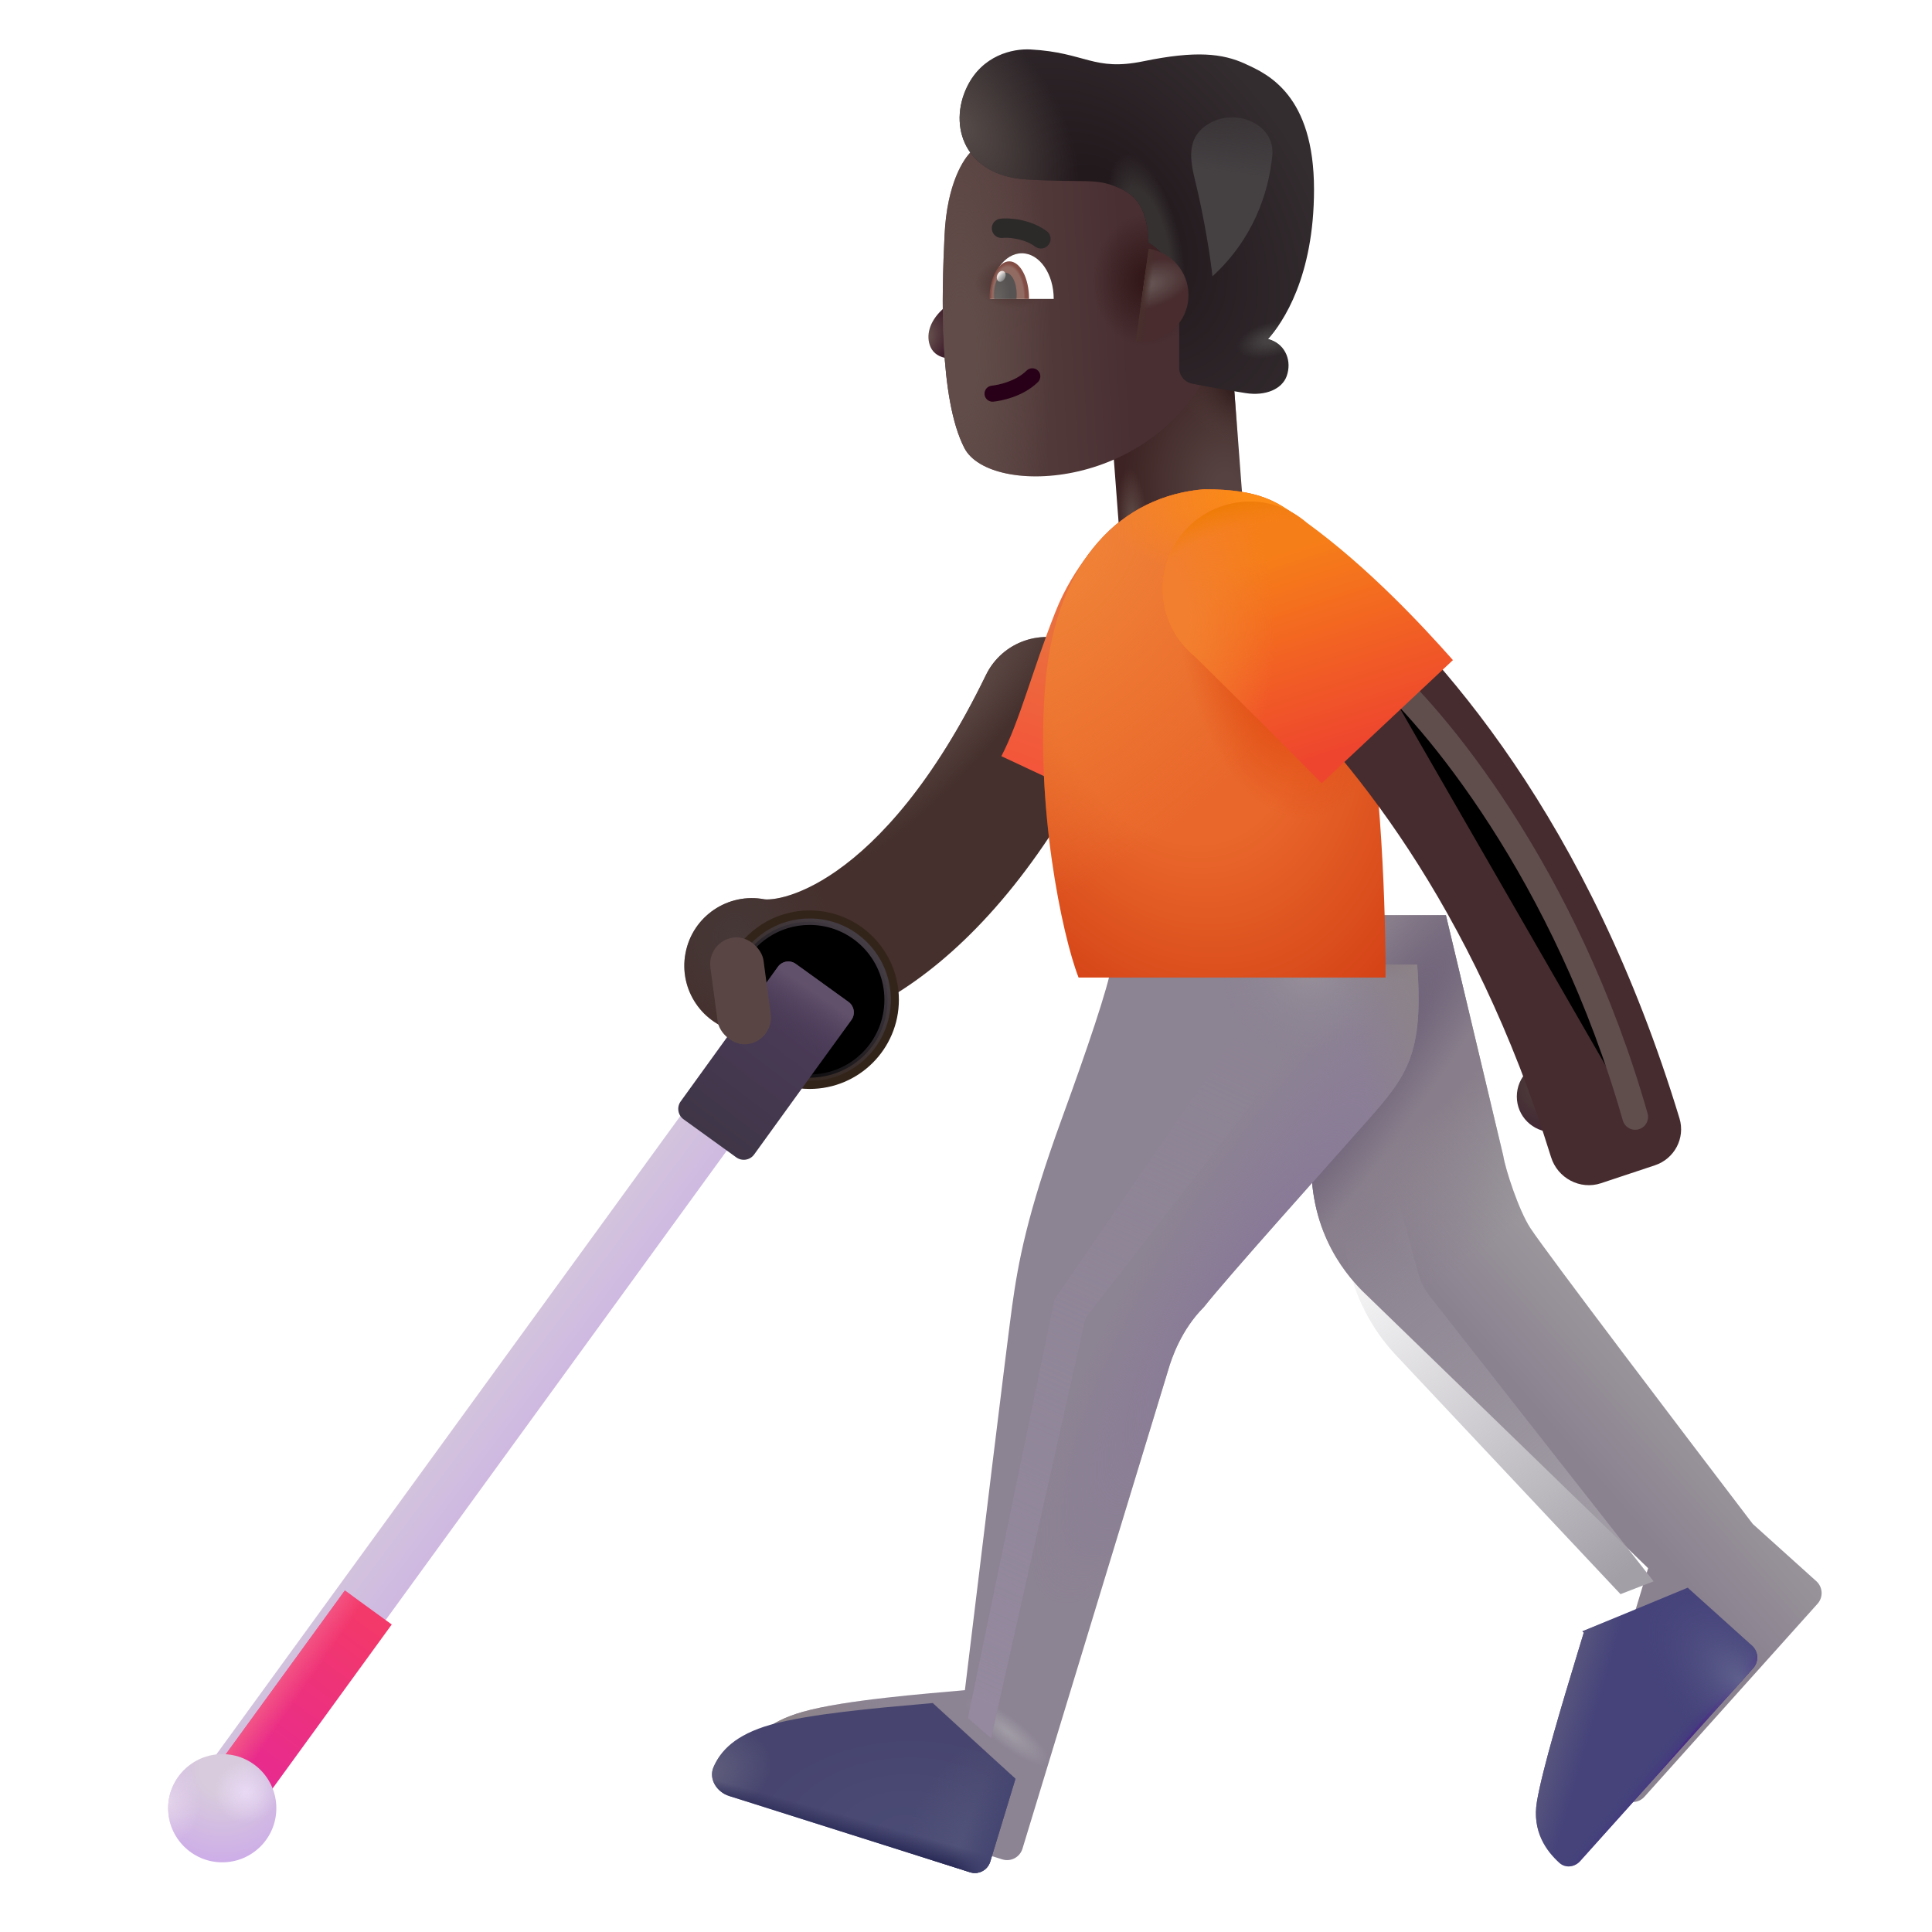 <svg viewBox="1 1 30 30" xmlns="http://www.w3.org/2000/svg">
<rect x="18.19" y="6.742" width="1.946" height="3.44" transform="rotate(-4.337 18.19 6.742)" fill="url(#paint0_radial_4002_316)"/>
<rect x="18.19" y="6.742" width="1.946" height="3.44" transform="rotate(-4.337 18.19 6.742)" fill="url(#paint1_radial_4002_316)"/>
<rect x="18.19" y="6.742" width="1.946" height="3.44" transform="rotate(-4.337 18.19 6.742)" fill="url(#paint2_radial_4002_316)"/>
<path d="M15.626 5.812C15.783 5.665 15.863 5.446 15.884 5.355H16.064V6.48C15.849 6.617 15.542 6.595 15.45 6.39C15.372 6.215 15.431 5.996 15.626 5.812Z" fill="url(#paint3_radial_4002_316)"/>
<g filter="url(#filter0_i_4002_316)">
<path d="M15.867 4.848C15.905 4.047 16.165 3.661 16.287 3.548H20.019L20.082 6.712C19.215 8.833 16.57 8.924 16.175 8.157C15.78 7.39 15.822 5.776 15.867 4.848Z" fill="url(#paint4_linear_4002_316)"/>
<path d="M15.867 4.848C15.905 4.047 16.165 3.661 16.287 3.548H20.019L20.082 6.712C19.215 8.833 16.57 8.924 16.175 8.157C15.78 7.39 15.822 5.776 15.867 4.848Z" fill="url(#paint5_radial_4002_316)"/>
<path d="M15.867 4.848C15.905 4.047 16.165 3.661 16.287 3.548H20.019L20.082 6.712C19.215 8.833 16.57 8.924 16.175 8.157C15.78 7.39 15.822 5.776 15.867 4.848Z" fill="url(#paint6_radial_4002_316)"/>
<path d="M15.867 4.848C15.905 4.047 16.165 3.661 16.287 3.548H20.019L20.082 6.712C19.215 8.833 16.57 8.924 16.175 8.157C15.78 7.39 15.822 5.776 15.867 4.848Z" fill="url(#paint7_radial_4002_316)"/>
</g>
<g filter="url(#filter1_i_4002_316)">
<path d="M16.017 2.496C16.255 2.008 16.724 1.903 17.002 1.918C17.861 1.965 17.979 2.261 18.756 2.101C19.577 1.932 19.983 1.981 20.334 2.14L20.341 2.144C20.687 2.301 21.404 2.627 21.404 4.093C21.404 5.445 20.922 6.159 20.689 6.414L20.735 6.43C20.967 6.514 21.062 6.76 20.979 6.992C20.907 7.189 20.657 7.303 20.342 7.254C19.982 7.197 19.717 7.148 19.51 7.107C19.394 7.084 19.31 6.981 19.31 6.862V5.75C19.31 5.281 18.98 5.001 18.834 4.918C18.818 4.433 18.67 4.211 18.428 4.093C18.027 3.899 17.902 3.995 16.943 3.937C15.978 3.879 15.721 3.105 16.017 2.496Z" fill="url(#paint8_radial_4002_316)"/>
<path d="M16.017 2.496C16.255 2.008 16.724 1.903 17.002 1.918C17.861 1.965 17.979 2.261 18.756 2.101C19.577 1.932 19.983 1.981 20.334 2.14L20.341 2.144C20.687 2.301 21.404 2.627 21.404 4.093C21.404 5.445 20.922 6.159 20.689 6.414L20.735 6.43C20.967 6.514 21.062 6.76 20.979 6.992C20.907 7.189 20.657 7.303 20.342 7.254C19.982 7.197 19.717 7.148 19.51 7.107C19.394 7.084 19.31 6.981 19.31 6.862V5.75C19.31 5.281 18.98 5.001 18.834 4.918C18.818 4.433 18.67 4.211 18.428 4.093C18.027 3.899 17.902 3.995 16.943 3.937C15.978 3.879 15.721 3.105 16.017 2.496Z" fill="url(#paint9_radial_4002_316)"/>
<path d="M16.017 2.496C16.255 2.008 16.724 1.903 17.002 1.918C17.861 1.965 17.979 2.261 18.756 2.101C19.577 1.932 19.983 1.981 20.334 2.14L20.341 2.144C20.687 2.301 21.404 2.627 21.404 4.093C21.404 5.445 20.922 6.159 20.689 6.414L20.735 6.43C20.967 6.514 21.062 6.76 20.979 6.992C20.907 7.189 20.657 7.303 20.342 7.254C19.982 7.197 19.717 7.148 19.51 7.107C19.394 7.084 19.31 6.981 19.31 6.862V5.75C19.31 5.281 18.98 5.001 18.834 4.918C18.818 4.433 18.67 4.211 18.428 4.093C18.027 3.899 17.902 3.995 16.943 3.937C15.978 3.879 15.721 3.105 16.017 2.496Z" fill="url(#paint10_radial_4002_316)"/>
<path d="M16.017 2.496C16.255 2.008 16.724 1.903 17.002 1.918C17.861 1.965 17.979 2.261 18.756 2.101C19.577 1.932 19.983 1.981 20.334 2.14L20.341 2.144C20.687 2.301 21.404 2.627 21.404 4.093C21.404 5.445 20.922 6.159 20.689 6.414L20.735 6.43C20.967 6.514 21.062 6.76 20.979 6.992C20.907 7.189 20.657 7.303 20.342 7.254C19.982 7.197 19.717 7.148 19.51 7.107C19.394 7.084 19.31 6.981 19.31 6.862V5.75C19.31 5.281 18.98 5.001 18.834 4.918C18.818 4.433 18.67 4.211 18.428 4.093C18.027 3.899 17.902 3.995 16.943 3.937C15.978 3.879 15.721 3.105 16.017 2.496Z" fill="url(#paint11_radial_4002_316)"/>
</g>
<path d="M18.637 6.303L18.837 4.863C19.187 4.916 19.455 5.217 19.455 5.582C19.455 5.983 19.13 6.308 18.729 6.308C18.698 6.308 18.667 6.306 18.637 6.303Z" fill="url(#paint12_radial_4002_316)"/>
<path d="M18.637 6.303L18.837 4.863C19.187 4.916 19.455 5.217 19.455 5.582C19.455 5.983 19.13 6.308 18.729 6.308C18.698 6.308 18.667 6.306 18.637 6.303Z" fill="url(#paint13_linear_4002_316)"/>
<g filter="url(#filter2_iii_4002_316)">
<path d="M23.342 19.945L22.452 16.211H20.671C20.618 16.825 20.518 18.426 20.381 19.726C20.244 21.026 20.873 21.758 21.147 22.039L25.592 26.351C25.395 27.013 24.965 28.376 24.865 28.976C24.788 29.438 25.01 29.744 25.216 29.929C25.31 30.012 25.451 29.993 25.535 29.9L28.222 26.904C28.314 26.802 28.306 26.644 28.203 26.552L27.217 25.664C26.176 24.299 24.027 21.47 23.764 21.07C23.583 20.794 23.374 20.153 23.342 19.945Z" fill="url(#paint14_linear_4002_316)"/>
<path d="M23.342 19.945L22.452 16.211H20.671C20.618 16.825 20.518 18.426 20.381 19.726C20.244 21.026 20.873 21.758 21.147 22.039L25.592 26.351C25.395 27.013 24.965 28.376 24.865 28.976C24.788 29.438 25.01 29.744 25.216 29.929C25.31 30.012 25.451 29.993 25.535 29.9L28.222 26.904C28.314 26.802 28.306 26.644 28.203 26.552L27.217 25.664C26.176 24.299 24.027 21.47 23.764 21.07C23.583 20.794 23.374 20.153 23.342 19.945Z" fill="url(#paint15_radial_4002_316)"/>
<path d="M23.342 19.945L22.452 16.211H20.671C20.618 16.825 20.518 18.426 20.381 19.726C20.244 21.026 20.873 21.758 21.147 22.039L25.592 26.351C25.395 27.013 24.965 28.376 24.865 28.976C24.788 29.438 25.01 29.744 25.216 29.929C25.31 30.012 25.451 29.993 25.535 29.9L28.222 26.904C28.314 26.802 28.306 26.644 28.203 26.552L27.217 25.664C26.176 24.299 24.027 21.47 23.764 21.07C23.583 20.794 23.374 20.153 23.342 19.945Z" fill="url(#paint16_radial_4002_316)"/>
</g>
<g filter="url(#filter3_i_4002_316)">
<path d="M16.991 18.562C17.374 17.511 17.707 16.534 17.764 16.179L22.506 16.179C22.606 17.554 22.362 17.892 21.733 18.601C21.04 19.383 19.561 21.031 19.194 21.496C18.844 21.846 18.694 22.285 18.639 22.476L16.377 29.906C16.336 30.04 16.195 30.114 16.062 30.072L12.325 28.889C12.13 28.828 11.999 28.624 12.081 28.437C12.188 28.192 12.413 27.938 12.967 27.781C13.63 27.593 14.91 27.497 15.483 27.445C15.696 25.679 16.142 22.014 16.217 21.476C16.311 20.804 16.444 20.062 16.991 18.562Z" fill="#8C8393"/>
<path d="M16.991 18.562C17.374 17.511 17.707 16.534 17.764 16.179L22.506 16.179C22.606 17.554 22.362 17.892 21.733 18.601C21.04 19.383 19.561 21.031 19.194 21.496C18.844 21.846 18.694 22.285 18.639 22.476L16.377 29.906C16.336 30.04 16.195 30.114 16.062 30.072L12.325 28.889C12.13 28.828 11.999 28.624 12.081 28.437C12.188 28.192 12.413 27.938 12.967 27.781C13.63 27.593 14.91 27.497 15.483 27.445C15.696 25.679 16.142 22.014 16.217 21.476C16.311 20.804 16.444 20.062 16.991 18.562Z" fill="url(#paint17_radial_4002_316)"/>
<path d="M16.991 18.562C17.374 17.511 17.707 16.534 17.764 16.179L22.506 16.179C22.606 17.554 22.362 17.892 21.733 18.601C21.04 19.383 19.561 21.031 19.194 21.496C18.844 21.846 18.694 22.285 18.639 22.476L16.377 29.906C16.336 30.04 16.195 30.114 16.062 30.072L12.325 28.889C12.13 28.828 11.999 28.624 12.081 28.437C12.188 28.192 12.413 27.938 12.967 27.781C13.63 27.593 14.91 27.497 15.483 27.445C15.696 25.679 16.142 22.014 16.217 21.476C16.311 20.804 16.444 20.062 16.991 18.562Z" fill="url(#paint18_radial_4002_316)"/>
<path d="M16.991 18.562C17.374 17.511 17.707 16.534 17.764 16.179L22.506 16.179C22.606 17.554 22.362 17.892 21.733 18.601C21.04 19.383 19.561 21.031 19.194 21.496C18.844 21.846 18.694 22.285 18.639 22.476L16.377 29.906C16.336 30.04 16.195 30.114 16.062 30.072L12.325 28.889C12.13 28.828 11.999 28.624 12.081 28.437C12.188 28.192 12.413 27.938 12.967 27.781C13.63 27.593 14.91 27.497 15.483 27.445C15.696 25.679 16.142 22.014 16.217 21.476C16.311 20.804 16.444 20.062 16.991 18.562Z" fill="url(#paint19_linear_4002_316)"/>
<path d="M16.991 18.562C17.374 17.511 17.707 16.534 17.764 16.179L22.506 16.179C22.606 17.554 22.362 17.892 21.733 18.601C21.04 19.383 19.561 21.031 19.194 21.496C18.844 21.846 18.694 22.285 18.639 22.476L16.377 29.906C16.336 30.04 16.195 30.114 16.062 30.072L12.325 28.889C12.13 28.828 11.999 28.624 12.081 28.437C12.188 28.192 12.413 27.938 12.967 27.781C13.63 27.593 14.91 27.497 15.483 27.445C15.696 25.679 16.142 22.014 16.217 21.476C16.311 20.804 16.444 20.062 16.991 18.562Z" fill="url(#paint20_radial_4002_316)"/>
<path d="M16.991 18.562C17.374 17.511 17.707 16.534 17.764 16.179L22.506 16.179C22.606 17.554 22.362 17.892 21.733 18.601C21.04 19.383 19.561 21.031 19.194 21.496C18.844 21.846 18.694 22.285 18.639 22.476L16.377 29.906C16.336 30.04 16.195 30.114 16.062 30.072L12.325 28.889C12.13 28.828 11.999 28.624 12.081 28.437C12.188 28.192 12.413 27.938 12.967 27.781C13.63 27.593 14.91 27.497 15.483 27.445C15.696 25.679 16.142 22.014 16.217 21.476C16.311 20.804 16.444 20.062 16.991 18.562Z" fill="url(#paint21_radial_4002_316)"/>
</g>
<path d="M16.768 28.621L16.377 29.906C16.336 30.04 16.195 30.114 16.062 30.072L12.325 28.889C12.13 28.828 11.999 28.624 12.081 28.437C12.188 28.192 12.413 27.938 12.967 27.781C13.558 27.614 14.639 27.519 15.273 27.464C15.35 27.457 15.421 27.451 15.483 27.445L15.483 27.444L16.768 28.621Z" fill="url(#paint22_radial_4002_316)"/>
<path d="M16.768 28.621L16.377 29.906C16.336 30.04 16.195 30.114 16.062 30.072L12.325 28.889C12.13 28.828 11.999 28.624 12.081 28.437C12.188 28.192 12.413 27.938 12.967 27.781C13.558 27.614 14.639 27.519 15.273 27.464C15.35 27.457 15.421 27.451 15.483 27.445L15.483 27.444L16.768 28.621Z" fill="url(#paint23_radial_4002_316)"/>
<path d="M16.768 28.621L16.377 29.906C16.336 30.04 16.195 30.114 16.062 30.072L12.325 28.889C12.13 28.828 11.999 28.624 12.081 28.437C12.188 28.192 12.413 27.938 12.967 27.781C13.558 27.614 14.639 27.519 15.273 27.464C15.35 27.457 15.421 27.451 15.483 27.445L15.483 27.444L16.768 28.621Z" fill="url(#paint24_radial_4002_316)"/>
<path d="M16.768 28.621L16.377 29.906C16.336 30.04 16.195 30.114 16.062 30.072L12.325 28.889C12.13 28.828 11.999 28.624 12.081 28.437C12.188 28.192 12.413 27.938 12.967 27.781C13.558 27.614 14.639 27.519 15.273 27.464C15.35 27.457 15.421 27.451 15.483 27.445L15.483 27.444L16.768 28.621Z" fill="url(#paint25_linear_4002_316)"/>
<path d="M16.768 28.621L16.377 29.906C16.336 30.04 16.195 30.114 16.062 30.072L12.325 28.889C12.13 28.828 11.999 28.624 12.081 28.437C12.188 28.192 12.413 27.938 12.967 27.781C13.558 27.614 14.639 27.519 15.273 27.464C15.35 27.457 15.421 27.451 15.483 27.445L15.483 27.444L16.768 28.621Z" fill="url(#paint26_linear_4002_316)"/>
<path d="M27.209 25.653L25.571 26.331L25.593 26.351C25.562 26.454 25.525 26.574 25.485 26.706C25.269 27.419 24.95 28.47 24.865 28.976C24.788 29.438 25.011 29.744 25.216 29.929C25.31 30.012 25.451 29.993 25.535 29.9L28.222 26.904C28.314 26.802 28.306 26.644 28.203 26.552L27.218 25.664C27.215 25.66 27.212 25.657 27.209 25.653Z" fill="#45437A"/>
<path d="M27.209 25.653L25.571 26.331L25.593 26.351C25.562 26.454 25.525 26.574 25.485 26.706C25.269 27.419 24.95 28.47 24.865 28.976C24.788 29.438 25.011 29.744 25.216 29.929C25.31 30.012 25.451 29.993 25.535 29.9L28.222 26.904C28.314 26.802 28.306 26.644 28.203 26.552L27.218 25.664C27.215 25.66 27.212 25.657 27.209 25.653Z" fill="url(#paint27_linear_4002_316)"/>
<path d="M27.209 25.653L25.571 26.331L25.593 26.351C25.562 26.454 25.525 26.574 25.485 26.706C25.269 27.419 24.95 28.47 24.865 28.976C24.788 29.438 25.011 29.744 25.216 29.929C25.31 30.012 25.451 29.993 25.535 29.9L28.222 26.904C28.314 26.802 28.306 26.644 28.203 26.552L27.218 25.664C27.215 25.66 27.212 25.657 27.209 25.653Z" fill="url(#paint28_linear_4002_316)"/>
<path d="M27.209 25.653L25.571 26.331L25.593 26.351C25.562 26.454 25.525 26.574 25.485 26.706C25.269 27.419 24.95 28.47 24.865 28.976C24.788 29.438 25.011 29.744 25.216 29.929C25.31 30.012 25.451 29.993 25.535 29.9L28.222 26.904C28.314 26.802 28.306 26.644 28.203 26.552L27.218 25.664C27.215 25.66 27.212 25.657 27.209 25.653Z" fill="url(#paint29_radial_4002_316)"/>
<g filter="url(#filter4_i_4002_316)">
<path fill-rule="evenodd" clip-rule="evenodd" d="M18.213 11.747C18.735 12 18.952 12.628 18.698 13.15C16.866 16.921 14.463 18.062 12.978 17.777C12.408 17.668 12.035 17.117 12.145 16.548C12.254 15.978 12.805 15.605 13.374 15.715C13.374 15.715 13.374 15.715 13.374 15.715C13.374 15.714 13.4 15.719 13.456 15.715C13.513 15.711 13.594 15.699 13.695 15.671C13.898 15.614 14.174 15.496 14.499 15.267C15.149 14.81 15.993 13.913 16.81 12.232C17.063 11.711 17.691 11.493 18.213 11.747Z" fill="#45302D"/>
<path fill-rule="evenodd" clip-rule="evenodd" d="M18.213 11.747C18.735 12 18.952 12.628 18.698 13.15C16.866 16.921 14.463 18.062 12.978 17.777C12.408 17.668 12.035 17.117 12.145 16.548C12.254 15.978 12.805 15.605 13.374 15.715C13.374 15.715 13.374 15.715 13.374 15.715C13.374 15.714 13.4 15.719 13.456 15.715C13.513 15.711 13.594 15.699 13.695 15.671C13.898 15.614 14.174 15.496 14.499 15.267C15.149 14.81 15.993 13.913 16.81 12.232C17.063 11.711 17.691 11.493 18.213 11.747Z" fill="url(#paint30_radial_4002_316)"/>
<path fill-rule="evenodd" clip-rule="evenodd" d="M18.213 11.747C18.735 12 18.952 12.628 18.698 13.15C16.866 16.921 14.463 18.062 12.978 17.777C12.408 17.668 12.035 17.117 12.145 16.548C12.254 15.978 12.805 15.605 13.374 15.715C13.374 15.715 13.374 15.715 13.374 15.715C13.374 15.714 13.4 15.719 13.456 15.715C13.513 15.711 13.594 15.699 13.695 15.671C13.898 15.614 14.174 15.496 14.499 15.267C15.149 14.81 15.993 13.913 16.81 12.232C17.063 11.711 17.691 11.493 18.213 11.747Z" fill="url(#paint31_radial_4002_316)"/>
</g>
<path d="M12.486 15.988C12.684 15.587 13.096 15.312 13.572 15.312C14.241 15.312 14.783 15.854 14.783 16.523C14.783 17.192 14.241 17.734 13.572 17.734C13.166 17.734 12.807 17.534 12.587 17.228" stroke="#33241A" stroke-width="0.35"/>
<g filter="url(#filter5_f_4002_316)">
<path d="M12.471 16.017C12.663 15.601 13.084 15.312 13.572 15.312C14.241 15.312 14.783 15.854 14.783 16.523C14.783 17.192 14.241 17.734 13.572 17.734C13.167 17.734 12.808 17.535 12.588 17.23" stroke="url(#paint32_linear_4002_316)" stroke-width="0.1"/>
</g>
<g filter="url(#filter6_i_4002_316)">
<path fill-rule="evenodd" clip-rule="evenodd" d="M12.665 17.78C12.866 17.926 12.91 18.208 12.764 18.409L4.991 29.104C4.845 29.305 4.563 29.35 4.362 29.204C4.161 29.058 4.117 28.776 4.263 28.575L12.036 17.88C12.182 17.679 12.464 17.634 12.665 17.78Z" fill="url(#paint33_linear_4002_316)"/>
</g>
<path d="M7.083 26.225L4.991 29.104C4.845 29.305 4.563 29.35 4.362 29.203C4.161 29.057 4.117 28.776 4.263 28.575L6.355 25.697L7.083 26.225Z" fill="url(#paint34_linear_4002_316)"/>
<path d="M7.083 26.225L4.991 29.104C4.845 29.305 4.563 29.35 4.362 29.203C4.161 29.057 4.117 28.776 4.263 28.575L6.355 25.697L7.083 26.225Z" fill="url(#paint35_linear_4002_316)"/>
<g filter="url(#filter7_i_4002_316)">
<circle cx="4.451" cy="29.078" r="0.84" fill="url(#paint36_radial_4002_316)"/>
<circle cx="4.451" cy="29.078" r="0.84" fill="url(#paint37_radial_4002_316)"/>
<circle cx="4.451" cy="29.078" r="0.84" fill="url(#paint38_radial_4002_316)"/>
</g>
<g filter="url(#filter8_i_4002_316)">
<path d="M13.079 16.013C13.144 15.923 13.269 15.903 13.358 15.968L14.176 16.558C14.265 16.623 14.285 16.748 14.221 16.837L12.711 18.926C12.647 19.016 12.522 19.036 12.432 18.971L11.615 18.381C11.525 18.316 11.505 18.191 11.57 18.102L13.079 16.013Z" fill="url(#paint39_linear_4002_316)"/>
<path d="M13.079 16.013C13.144 15.923 13.269 15.903 13.358 15.968L14.176 16.558C14.265 16.623 14.285 16.748 14.221 16.837L12.711 18.926C12.647 19.016 12.522 19.036 12.432 18.971L11.615 18.381C11.525 18.316 11.505 18.191 11.57 18.102L13.079 16.013Z" fill="url(#paint40_linear_4002_316)"/>
</g>
<g filter="url(#filter9_i_4002_316)">
<rect x="12.126" y="15.614" width="0.832" height="1.669" rx="0.416" transform="rotate(-7.657 12.126 15.614)" fill="#594644"/>
</g>
<path d="M17.389 10.5C17.67 9.787 18.162 9.276 18.373 9.109L18.334 13.578L16.549 12.742C16.826 12.219 17.037 11.39 17.389 10.5Z" fill="url(#paint41_linear_4002_316)"/>
<path d="M19.698 8.597C20.588 8.597 20.834 8.812 21.131 9.004L22.155 11.601C22.455 13.001 22.519 15.237 22.514 16.179H17.748C17.491 15.523 17.071 13.504 17.233 11.601C17.397 9.672 18.44 8.699 19.698 8.597Z" fill="url(#paint42_radial_4002_316)"/>
<path d="M19.698 8.597C20.588 8.597 20.834 8.812 21.131 9.004L22.155 11.601C22.455 13.001 22.519 15.237 22.514 16.179H17.748C17.491 15.523 17.071 13.504 17.233 11.601C17.397 9.672 18.44 8.699 19.698 8.597Z" fill="url(#paint43_radial_4002_316)"/>
<path d="M19.698 8.597C20.588 8.597 20.834 8.812 21.131 9.004L22.155 11.601C22.455 13.001 22.519 15.237 22.514 16.179H17.748C17.491 15.523 17.071 13.504 17.233 11.601C17.397 9.672 18.44 8.699 19.698 8.597Z" fill="url(#paint44_radial_4002_316)"/>
<path d="M19.698 8.597C20.588 8.597 20.834 8.812 21.131 9.004L22.155 11.601C22.455 13.001 22.519 15.237 22.514 16.179H17.748C17.491 15.523 17.071 13.504 17.233 11.601C17.397 9.672 18.44 8.699 19.698 8.597Z" fill="url(#paint45_radial_4002_316)"/>
<circle cx="25.104" cy="18.027" r="0.551" fill="url(#paint46_radial_4002_316)"/>
<g filter="url(#filter10_ii_4002_316)">
<path fill-rule="evenodd" clip-rule="evenodd" d="M26.01 19.223C25.685 19.331 25.335 19.144 25.234 18.816C24.019 14.895 22.068 12.526 20.693 11.271C20.255 10.872 20.177 10.189 20.564 9.741C20.911 9.34 21.509 9.269 21.913 9.612C23.539 10.992 25.823 13.587 27.229 18.216C27.322 18.523 27.15 18.845 26.846 18.945L26.01 19.223Z" fill="#462C2F"/>
</g>
<g filter="url(#filter11_f_4002_316)">
<path d="M22.36 11.344C23.256 12.104 25.316 14.569 26.391 18.343" stroke="#604E4D" stroke-width="0.4" stroke-linecap="round"/>
</g>
<path d="M19.562 11.203C19.252 10.955 19.053 10.573 19.053 10.144C19.053 9.396 19.66 8.789 20.408 8.789C20.746 8.789 21.054 8.912 21.291 9.116C22.242 9.807 23.08 10.707 23.561 11.25L21.522 13.164C21.214 12.844 20.14 11.771 19.562 11.203Z" fill="url(#paint47_linear_4002_316)"/>
<path d="M19.562 11.203C19.252 10.955 19.053 10.573 19.053 10.144C19.053 9.396 19.66 8.789 20.408 8.789C20.746 8.789 21.054 8.912 21.291 9.116C22.242 9.807 23.08 10.707 23.561 11.25L21.522 13.164C21.214 12.844 20.14 11.771 19.562 11.203Z" fill="url(#paint48_radial_4002_316)"/>
<path d="M19.562 11.203C19.252 10.955 19.053 10.573 19.053 10.144C19.053 9.396 19.66 8.789 20.408 8.789C20.746 8.789 21.054 8.912 21.291 9.116C22.242 9.807 23.08 10.707 23.561 11.25L21.522 13.164C21.214 12.844 20.14 11.771 19.562 11.203Z" fill="url(#paint49_radial_4002_316)"/>
<path fill-rule="evenodd" clip-rule="evenodd" d="M17.119 6.756C17.167 6.805 17.166 6.884 17.117 6.933C16.879 7.166 16.535 7.226 16.425 7.237C16.356 7.244 16.295 7.194 16.288 7.126C16.281 7.057 16.331 6.996 16.4 6.989C16.493 6.979 16.766 6.927 16.942 6.754C16.991 6.706 17.07 6.707 17.119 6.756Z" fill="#280017"/>
<g filter="url(#filter12_i_4002_316)">
<path fill-rule="evenodd" clip-rule="evenodd" d="M16.886 4.61C16.785 4.589 16.703 4.59 16.669 4.594C16.587 4.604 16.512 4.546 16.502 4.464C16.491 4.381 16.55 4.306 16.632 4.296C16.703 4.287 16.819 4.29 16.945 4.315C17.072 4.341 17.222 4.392 17.353 4.489C17.42 4.538 17.434 4.632 17.384 4.698C17.335 4.765 17.241 4.779 17.175 4.73C17.09 4.667 16.985 4.629 16.886 4.61Z" fill="#2C2929"/>
</g>
<path d="M16.373 5.642H17.362C17.362 5.251 17.14 4.933 16.867 4.933C16.595 4.933 16.373 5.251 16.373 5.642Z" fill="white"/>
<path d="M16.979 5.642L16.979 5.638C16.979 5.318 16.841 5.058 16.672 5.058C16.503 5.058 16.366 5.318 16.366 5.638L16.366 5.642H16.979Z" fill="url(#paint50_radial_4002_316)"/>
<path d="M16.783 5.642C16.786 5.619 16.787 5.595 16.787 5.57C16.787 5.385 16.709 5.234 16.612 5.234C16.515 5.234 16.436 5.385 16.436 5.57C16.436 5.595 16.437 5.619 16.44 5.642H16.783Z" fill="url(#paint51_radial_4002_316)"/>
<ellipse cx="16.547" cy="5.291" rx="0.064" ry="0.088" transform="rotate(24.61 16.547 5.291)" fill="url(#paint52_linear_4002_316)"/>
<g filter="url(#filter13_f_4002_316)">
<path d="M17.373 21.179L16.029 27.679L16.389 27.992L17.858 21.461L20.873 17.586L20.17 17.101L17.373 21.179Z" fill="url(#paint53_linear_4002_316)"/>
</g>
<g filter="url(#filter14_f_4002_316)">
<path d="M23.201 21.127L26.677 25.555L26.163 25.754L22.679 22.046C22.289 21.631 22.025 21.113 21.918 20.553L21.728 19.553L22.48 18.779L23.023 20.773C23.058 20.901 23.119 21.022 23.201 21.127Z" fill="url(#paint54_linear_4002_316)"/>
</g>
<g filter="url(#filter15_f_4002_316)">
<path d="M19.55 3.77C19.706 4.405 19.797 5.014 19.827 5.291C20.458 4.713 20.697 4.003 20.756 3.419C20.806 2.921 20.18 2.662 19.756 2.929C19.45 3.121 19.464 3.418 19.55 3.77Z" fill="url(#paint55_linear_4002_316)"/>
</g>
<defs>
<filter id="filter0_i_4002_316" x="15.639" y="3.348" width="4.443" height="5.249" filterUnits="userSpaceOnUse" color-interpolation-filters="sRGB">
<feFlood flood-opacity="0" result="BackgroundImageFix"/>
<feBlend mode="normal" in="SourceGraphic" in2="BackgroundImageFix" result="shape"/>
<feColorMatrix in="SourceAlpha" type="matrix" values="0 0 0 0 0 0 0 0 0 0 0 0 0 0 0 0 0 0 127 0" result="hardAlpha"/>
<feOffset dx="-0.2" dy="-0.2"/>
<feGaussianBlur stdDeviation="0.5"/>
<feComposite in2="hardAlpha" operator="arithmetic" k2="-1" k3="1"/>
<feColorMatrix type="matrix" values="0 0 0 0 0.361 0 0 0 0 0.173 0 0 0 0 0.125 0 0 0 1 0"/>
<feBlend mode="normal" in2="shape" result="effect1_innerShadow_4002_316"/>
</filter>
<filter id="filter1_i_4002_316" x="15.901" y="1.766" width="5.503" height="5.499" filterUnits="userSpaceOnUse" color-interpolation-filters="sRGB">
<feFlood flood-opacity="0" result="BackgroundImageFix"/>
<feBlend mode="normal" in="SourceGraphic" in2="BackgroundImageFix" result="shape"/>
<feColorMatrix in="SourceAlpha" type="matrix" values="0 0 0 0 0 0 0 0 0 0 0 0 0 0 0 0 0 0 127 0" result="hardAlpha"/>
<feOffset dy="-0.15"/>
<feGaussianBlur stdDeviation="0.15"/>
<feComposite in2="hardAlpha" operator="arithmetic" k2="-1" k3="1"/>
<feColorMatrix type="matrix" values="0 0 0 0 0.149 0 0 0 0 0.102 0 0 0 0 0.11 0 0 0 1 0"/>
<feBlend mode="normal" in2="shape" result="effect1_innerShadow_4002_316"/>
</filter>
<filter id="filter2_iii_4002_316" x="20.362" y="15.461" width="8.674" height="14.771" filterUnits="userSpaceOnUse" color-interpolation-filters="sRGB">
<feFlood flood-opacity="0" result="BackgroundImageFix"/>
<feBlend mode="normal" in="SourceGraphic" in2="BackgroundImageFix" result="shape"/>
<feColorMatrix in="SourceAlpha" type="matrix" values="0 0 0 0 0 0 0 0 0 0 0 0 0 0 0 0 0 0 127 0" result="hardAlpha"/>
<feOffset dx="0.75" dy="-0.75"/>
<feGaussianBlur stdDeviation="0.5"/>
<feComposite in2="hardAlpha" operator="arithmetic" k2="-1" k3="1"/>
<feColorMatrix type="matrix" values="0 0 0 0 0.439 0 0 0 0 0.388 0 0 0 0 0.486 0 0 0 1 0"/>
<feBlend mode="normal" in2="shape" result="effect1_innerShadow_4002_316"/>
<feColorMatrix in="SourceAlpha" type="matrix" values="0 0 0 0 0 0 0 0 0 0 0 0 0 0 0 0 0 0 127 0" result="hardAlpha"/>
<feOffset dy="-0.5"/>
<feGaussianBlur stdDeviation="0.375"/>
<feComposite in2="hardAlpha" operator="arithmetic" k2="-1" k3="1"/>
<feColorMatrix type="matrix" values="0 0 0 0 0.537 0 0 0 0 0.424 0 0 0 0 0.635 0 0 0 1 0"/>
<feBlend mode="normal" in2="effect1_innerShadow_4002_316" result="effect2_innerShadow_4002_316"/>
<feColorMatrix in="SourceAlpha" type="matrix" values="0 0 0 0 0 0 0 0 0 0 0 0 0 0 0 0 0 0 127 0" result="hardAlpha"/>
<feOffset dx="0.25" dy="0.25"/>
<feGaussianBlur stdDeviation="0.375"/>
<feComposite in2="hardAlpha" operator="arithmetic" k2="-1" k3="1"/>
<feColorMatrix type="matrix" values="0 0 0 0 0.529 0 0 0 0 0.49 0 0 0 0 0.537 0 0 0 1 0"/>
<feBlend mode="normal" in2="effect2_innerShadow_4002_316" result="effect3_innerShadow_4002_316"/>
</filter>
<filter id="filter3_i_4002_316" x="12.056" y="15.979" width="10.972" height="14.104" filterUnits="userSpaceOnUse" color-interpolation-filters="sRGB">
<feFlood flood-opacity="0" result="BackgroundImageFix"/>
<feBlend mode="normal" in="SourceGraphic" in2="BackgroundImageFix" result="shape"/>
<feColorMatrix in="SourceAlpha" type="matrix" values="0 0 0 0 0 0 0 0 0 0 0 0 0 0 0 0 0 0 127 0" result="hardAlpha"/>
<feOffset dx="0.5" dy="-0.2"/>
<feGaussianBlur stdDeviation="0.25"/>
<feComposite in2="hardAlpha" operator="arithmetic" k2="-1" k3="1"/>
<feColorMatrix type="matrix" values="0 0 0 0 0.62 0 0 0 0 0.592 0 0 0 0 0.612 0 0 0 1 0"/>
<feBlend mode="normal" in2="shape" result="effect1_innerShadow_4002_316"/>
</filter>
<filter id="filter4_i_4002_316" x="11.626" y="10.891" width="7.179" height="6.928" filterUnits="userSpaceOnUse" color-interpolation-filters="sRGB">
<feFlood flood-opacity="0" result="BackgroundImageFix"/>
<feBlend mode="normal" in="SourceGraphic" in2="BackgroundImageFix" result="shape"/>
<feColorMatrix in="SourceAlpha" type="matrix" values="0 0 0 0 0 0 0 0 0 0 0 0 0 0 0 0 0 0 127 0" result="hardAlpha"/>
<feOffset dx="-0.5" dy="-0.75"/>
<feGaussianBlur stdDeviation="0.5"/>
<feComposite in2="hardAlpha" operator="arithmetic" k2="-1" k3="1"/>
<feColorMatrix type="matrix" values="0 0 0 0 0.224 0 0 0 0 0.122 0 0 0 0 0.165 0 0 0 1 0"/>
<feBlend mode="normal" in2="shape" result="effect1_innerShadow_4002_316"/>
</filter>
<filter id="filter5_f_4002_316" x="12.326" y="15.162" width="2.607" height="2.722" filterUnits="userSpaceOnUse" color-interpolation-filters="sRGB">
<feFlood flood-opacity="0" result="BackgroundImageFix"/>
<feBlend mode="normal" in="SourceGraphic" in2="BackgroundImageFix" result="shape"/>
<feGaussianBlur stdDeviation="0.05" result="effect1_foregroundBlur_4002_316"/>
</filter>
<filter id="filter6_i_4002_316" x="4.177" y="17.494" width="8.673" height="11.795" filterUnits="userSpaceOnUse" color-interpolation-filters="sRGB">
<feFlood flood-opacity="0" result="BackgroundImageFix"/>
<feBlend mode="normal" in="SourceGraphic" in2="BackgroundImageFix" result="shape"/>
<feColorMatrix in="SourceAlpha" type="matrix" values="0 0 0 0 0 0 0 0 0 0 0 0 0 0 0 0 0 0 127 0" result="hardAlpha"/>
<feOffset dy="-0.2"/>
<feGaussianBlur stdDeviation="0.2"/>
<feComposite in2="hardAlpha" operator="arithmetic" k2="-1" k3="1"/>
<feColorMatrix type="matrix" values="0 0 0 0 0.741 0 0 0 0 0.647 0 0 0 0 0.812 0 0 0 1 0"/>
<feBlend mode="normal" in2="shape" result="effect1_innerShadow_4002_316"/>
</filter>
<filter id="filter7_i_4002_316" x="3.611" y="28.238" width="1.68" height="1.68" filterUnits="userSpaceOnUse" color-interpolation-filters="sRGB">
<feFlood flood-opacity="0" result="BackgroundImageFix"/>
<feBlend mode="normal" in="SourceGraphic" in2="BackgroundImageFix" result="shape"/>
<feColorMatrix in="SourceAlpha" type="matrix" values="0 0 0 0 0 0 0 0 0 0 0 0 0 0 0 0 0 0 127 0" result="hardAlpha"/>
<feOffset/>
<feGaussianBlur stdDeviation="0.1"/>
<feComposite in2="hardAlpha" operator="arithmetic" k2="-1" k3="1"/>
<feColorMatrix type="matrix" values="0 0 0 0 0.835 0 0 0 0 0.82 0 0 0 0 0.835 0 0 0 1 0"/>
<feBlend mode="normal" in2="shape" result="effect1_innerShadow_4002_316"/>
</filter>
<filter id="filter8_i_4002_316" x="11.532" y="15.93" width="2.726" height="3.079" filterUnits="userSpaceOnUse" color-interpolation-filters="sRGB">
<feFlood flood-opacity="0" result="BackgroundImageFix"/>
<feBlend mode="normal" in="SourceGraphic" in2="BackgroundImageFix" result="shape"/>
<feColorMatrix in="SourceAlpha" type="matrix" values="0 0 0 0 0 0 0 0 0 0 0 0 0 0 0 0 0 0 127 0" result="hardAlpha"/>
<feOffset/>
<feGaussianBlur stdDeviation="0.25"/>
<feComposite in2="hardAlpha" operator="arithmetic" k2="-1" k3="1"/>
<feColorMatrix type="matrix" values="0 0 0 0 0.212 0 0 0 0 0.133 0 0 0 0 0.275 0 0 0 1 0"/>
<feBlend mode="normal" in2="shape" result="effect1_innerShadow_4002_316"/>
</filter>
<filter id="filter9_i_4002_316" x="12.027" y="15.555" width="1.093" height="1.661" filterUnits="userSpaceOnUse" color-interpolation-filters="sRGB">
<feFlood flood-opacity="0" result="BackgroundImageFix"/>
<feBlend mode="normal" in="SourceGraphic" in2="BackgroundImageFix" result="shape"/>
<feColorMatrix in="SourceAlpha" type="matrix" values="0 0 0 0 0 0 0 0 0 0 0 0 0 0 0 0 0 0 127 0" result="hardAlpha"/>
<feOffset dx="-0.15"/>
<feGaussianBlur stdDeviation="0.25"/>
<feComposite in2="hardAlpha" operator="arithmetic" k2="-1" k3="1"/>
<feColorMatrix type="matrix" values="0 0 0 0 0.286 0 0 0 0 0.169 0 0 0 0 0.161 0 0 0 1 0"/>
<feBlend mode="normal" in2="shape" result="effect1_innerShadow_4002_316"/>
</filter>
<filter id="filter10_ii_4002_316" x="19.914" y="9.142" width="7.59" height="10.511" filterUnits="userSpaceOnUse" color-interpolation-filters="sRGB">
<feFlood flood-opacity="0" result="BackgroundImageFix"/>
<feBlend mode="normal" in="SourceGraphic" in2="BackgroundImageFix" result="shape"/>
<feColorMatrix in="SourceAlpha" type="matrix" values="0 0 0 0 0 0 0 0 0 0 0 0 0 0 0 0 0 0 127 0" result="hardAlpha"/>
<feOffset dx="0.25" dy="-0.25"/>
<feGaussianBlur stdDeviation="0.4"/>
<feComposite in2="hardAlpha" operator="arithmetic" k2="-1" k3="1"/>
<feColorMatrix type="matrix" values="0 0 0 0 0.267 0 0 0 0 0.157 0 0 0 0 0.231 0 0 0 1 0"/>
<feBlend mode="normal" in2="shape" result="effect1_innerShadow_4002_316"/>
<feColorMatrix in="SourceAlpha" type="matrix" values="0 0 0 0 0 0 0 0 0 0 0 0 0 0 0 0 0 0 127 0" result="hardAlpha"/>
<feOffset dx="-0.4" dy="0.4"/>
<feGaussianBlur stdDeviation="0.4"/>
<feComposite in2="hardAlpha" operator="arithmetic" k2="-1" k3="1"/>
<feColorMatrix type="matrix" values="0 0 0 0 0.376 0 0 0 0 0.306 0 0 0 0 0.302 0 0 0 1 0"/>
<feBlend mode="normal" in2="effect1_innerShadow_4002_316" result="effect2_innerShadow_4002_316"/>
</filter>
<filter id="filter11_f_4002_316" x="21.56" y="10.543" width="5.631" height="8.6" filterUnits="userSpaceOnUse" color-interpolation-filters="sRGB">
<feFlood flood-opacity="0" result="BackgroundImageFix"/>
<feBlend mode="normal" in="SourceGraphic" in2="BackgroundImageFix" result="shape"/>
<feGaussianBlur stdDeviation="0.3" result="effect1_foregroundBlur_4002_316"/>
</filter>
<filter id="filter12_i_4002_316" x="16.401" y="4.292" width="1.013" height="0.568" filterUnits="userSpaceOnUse" color-interpolation-filters="sRGB">
<feFlood flood-opacity="0" result="BackgroundImageFix"/>
<feBlend mode="normal" in="SourceGraphic" in2="BackgroundImageFix" result="shape"/>
<feColorMatrix in="SourceAlpha" type="matrix" values="0 0 0 0 0 0 0 0 0 0 0 0 0 0 0 0 0 0 127 0" result="hardAlpha"/>
<feOffset dx="-0.1" dy="0.1"/>
<feGaussianBlur stdDeviation="0.1"/>
<feComposite in2="hardAlpha" operator="arithmetic" k2="-1" k3="1"/>
<feColorMatrix type="matrix" values="0 0 0 0 0.067 0 0 0 0 0.063 0 0 0 0 0.063 0 0 0 1 0"/>
<feBlend mode="normal" in2="shape" result="effect1_innerShadow_4002_316"/>
</filter>
<filter id="filter13_f_4002_316" x="15.03" y="16.101" width="6.844" height="12.891" filterUnits="userSpaceOnUse" color-interpolation-filters="sRGB">
<feFlood flood-opacity="0" result="BackgroundImageFix"/>
<feBlend mode="normal" in="SourceGraphic" in2="BackgroundImageFix" result="shape"/>
<feGaussianBlur stdDeviation="0.5" result="effect1_foregroundBlur_4002_316"/>
</filter>
<filter id="filter14_f_4002_316" x="20.978" y="18.029" width="6.45" height="8.475" filterUnits="userSpaceOnUse" color-interpolation-filters="sRGB">
<feFlood flood-opacity="0" result="BackgroundImageFix"/>
<feBlend mode="normal" in="SourceGraphic" in2="BackgroundImageFix" result="shape"/>
<feGaussianBlur stdDeviation="0.375" result="effect1_foregroundBlur_4002_316"/>
</filter>
<filter id="filter15_f_4002_316" x="18.997" y="2.322" width="2.262" height="3.469" filterUnits="userSpaceOnUse" color-interpolation-filters="sRGB">
<feFlood flood-opacity="0" result="BackgroundImageFix"/>
<feBlend mode="normal" in="SourceGraphic" in2="BackgroundImageFix" result="shape"/>
<feGaussianBlur stdDeviation="0.25" result="effect1_foregroundBlur_4002_316"/>
</filter>
<radialGradient id="paint0_radial_4002_316" cx="0" cy="0" r="1" gradientUnits="userSpaceOnUse" gradientTransform="translate(19.898 8.752) rotate(-91.333) scale(2.214 1.599)">
<stop offset="0.116" stop-color="#564341"/>
<stop offset="1" stop-color="#3D2323"/>
</radialGradient>
<radialGradient id="paint1_radial_4002_316" cx="0" cy="0" r="1" gradientUnits="userSpaceOnUse" gradientTransform="translate(20.252 7.18) rotate(128.9) scale(0.854 1.156)">
<stop stop-color="#271213"/>
<stop offset="1" stop-color="#57423F" stop-opacity="0"/>
</radialGradient>
<radialGradient id="paint2_radial_4002_316" cx="0" cy="0" r="1" gradientUnits="userSpaceOnUse" gradientTransform="translate(18.404 9.156) rotate(-89.272) scale(0.869 0.24)">
<stop stop-color="#614E4A"/>
<stop offset="1" stop-color="#614E4A" stop-opacity="0"/>
</radialGradient>
<radialGradient id="paint3_radial_4002_316" cx="0" cy="0" r="1" gradientUnits="userSpaceOnUse" gradientTransform="translate(15.335 6.25) rotate(28.413) scale(0.542 0.765)">
<stop offset="0.101" stop-color="#68534F"/>
<stop offset="0.684" stop-color="#41212E"/>
</radialGradient>
<linearGradient id="paint4_linear_4002_316" x1="18.701" y1="6.289" x2="15.839" y2="6.461" gradientUnits="userSpaceOnUse">
<stop stop-color="#492F32"/>
<stop offset="1" stop-color="#5B4542"/>
</linearGradient>
<radialGradient id="paint5_radial_4002_316" cx="0" cy="0" r="1" gradientUnits="userSpaceOnUse" gradientTransform="translate(19.014 5.547) rotate(-176.82) scale(0.845 1.03)">
<stop offset="0.156" stop-color="#34191A"/>
<stop offset="1" stop-color="#34191A" stop-opacity="0"/>
</radialGradient>
<radialGradient id="paint6_radial_4002_316" cx="0" cy="0" r="1" gradientUnits="userSpaceOnUse" gradientTransform="translate(16.117 6.734) rotate(-90) scale(5.188 1.406)">
<stop offset="0.163" stop-color="#614C49"/>
<stop offset="1" stop-color="#614C49" stop-opacity="0"/>
</radialGradient>
<radialGradient id="paint7_radial_4002_316" cx="0" cy="0" r="1" gradientUnits="userSpaceOnUse" gradientTransform="translate(16.946 5.593) rotate(90) scale(0.391 0.609)">
<stop offset="0.155" stop-color="#472F2C"/>
<stop offset="1" stop-color="#472F2C" stop-opacity="0"/>
</radialGradient>
<radialGradient id="paint8_radial_4002_316" cx="0" cy="0" r="1" gradientUnits="userSpaceOnUse" gradientTransform="translate(18.168 4.591) rotate(-38.984) scale(3.096 4.707)">
<stop offset="0.194" stop-color="#22191D"/>
<stop offset="1" stop-color="#342D30"/>
</radialGradient>
<radialGradient id="paint9_radial_4002_316" cx="0" cy="0" r="1" gradientUnits="userSpaceOnUse" gradientTransform="translate(15.901 3.078) rotate(-36.088) scale(1.485 2.39)">
<stop stop-color="#564C49"/>
<stop offset="1" stop-color="#564C49" stop-opacity="0"/>
</radialGradient>
<radialGradient id="paint10_radial_4002_316" cx="0" cy="0" r="1" gradientUnits="userSpaceOnUse" gradientTransform="translate(20.734 6.422) rotate(164.168) scale(0.544 0.267)">
<stop offset="0.197" stop-color="#464243"/>
<stop offset="1" stop-color="#464243" stop-opacity="0"/>
</radialGradient>
<radialGradient id="paint11_radial_4002_316" cx="0" cy="0" r="1" gradientUnits="userSpaceOnUse" gradientTransform="translate(18.797 4.937) rotate(-13.325) scale(0.915 2.452)">
<stop offset="0.353" stop-color="#363131"/>
<stop offset="0.584" stop-color="#363131" stop-opacity="0"/>
</radialGradient>
<radialGradient id="paint12_radial_4002_316" cx="0" cy="0" r="1" gradientUnits="userSpaceOnUse" gradientTransform="translate(18.789 5.429) rotate(-16.189) scale(0.757 0.369)">
<stop offset="0.17" stop-color="#635251"/>
<stop offset="1" stop-color="#482C2E"/>
</radialGradient>
<linearGradient id="paint13_linear_4002_316" x1="18.754" y1="5.496" x2="18.867" y2="5.511" gradientUnits="userSpaceOnUse">
<stop stop-color="#48302C"/>
<stop offset="1" stop-color="#48302C" stop-opacity="0"/>
</linearGradient>
<linearGradient id="paint14_linear_4002_316" x1="22.147" y1="22.883" x2="24.375" y2="20.939" gradientUnits="userSpaceOnUse">
<stop offset="0.211" stop-color="#8B8290"/>
<stop offset="1" stop-color="#9F9C9F"/>
</linearGradient>
<radialGradient id="paint15_radial_4002_316" cx="0" cy="0" r="1" gradientUnits="userSpaceOnUse" gradientTransform="translate(21.126 18.024) rotate(50.148) scale(3.829 7.772)">
<stop offset="0.434" stop-color="#887E8B"/>
<stop offset="1" stop-color="#887E8B" stop-opacity="0"/>
</radialGradient>
<radialGradient id="paint16_radial_4002_316" cx="0" cy="0" r="1" gradientUnits="userSpaceOnUse" gradientTransform="translate(20.811 19.039) rotate(36.384) scale(1.106 6.644)">
<stop offset="0.043" stop-color="#695C75"/>
<stop offset="1" stop-color="#695C75" stop-opacity="0"/>
</radialGradient>
<radialGradient id="paint17_radial_4002_316" cx="0" cy="0" r="1" gradientUnits="userSpaceOnUse" gradientTransform="translate(20.029 20.883) rotate(-57.698) scale(6.082 1.602)">
<stop offset="0.07" stop-color="#897998"/>
<stop offset="1" stop-color="#897998" stop-opacity="0"/>
</radialGradient>
<radialGradient id="paint18_radial_4002_316" cx="0" cy="0" r="1" gradientUnits="userSpaceOnUse" gradientTransform="translate(20.842 16.179) rotate(90) scale(1.422 1.386)">
<stop stop-color="#99919A"/>
<stop offset="1" stop-color="#8C8393" stop-opacity="0"/>
</radialGradient>
<linearGradient id="paint19_linear_4002_316" x1="19.92" y1="16.07" x2="19.92" y2="16.414" gradientUnits="userSpaceOnUse">
<stop offset="0.136" stop-color="#817076"/>
<stop offset="1" stop-color="#817076" stop-opacity="0"/>
</linearGradient>
<radialGradient id="paint20_radial_4002_316" cx="0" cy="0" r="1" gradientUnits="userSpaceOnUse" gradientTransform="translate(16.147 28.093) rotate(-51.953) scale(0.228 0.82)">
<stop stop-color="#A19DA6"/>
<stop offset="1" stop-color="#A19DA6" stop-opacity="0"/>
</radialGradient>
<radialGradient id="paint21_radial_4002_316" cx="0" cy="0" r="1" gradientUnits="userSpaceOnUse" gradientTransform="translate(16.467 19.226) rotate(-15.871) scale(6.628 17.093)">
<stop offset="0.802" stop-color="#8C8388" stop-opacity="0"/>
<stop offset="1" stop-color="#8C8388"/>
</radialGradient>
<radialGradient id="paint22_radial_4002_316" cx="0" cy="0" r="1" gradientUnits="userSpaceOnUse" gradientTransform="translate(15.014 29.445) rotate(-93.504) scale(1.534 2.461)">
<stop stop-color="#4A4B75"/>
<stop offset="1" stop-color="#47456F"/>
</radialGradient>
<radialGradient id="paint23_radial_4002_316" cx="0" cy="0" r="1" gradientUnits="userSpaceOnUse" gradientTransform="translate(11.905 28.508) rotate(-11.634) scale(1.085 0.751)">
<stop stop-color="#63617E"/>
<stop offset="1" stop-color="#63617E" stop-opacity="0"/>
</radialGradient>
<radialGradient id="paint24_radial_4002_316" cx="0" cy="0" r="1" gradientUnits="userSpaceOnUse" gradientTransform="translate(15.92 29.742) rotate(-70.942) scale(1.818 0.897)">
<stop offset="0.08" stop-color="#515279"/>
<stop offset="1" stop-color="#515279" stop-opacity="0"/>
</radialGradient>
<linearGradient id="paint25_linear_4002_316" x1="14.451" y1="29.617" x2="14.537" y2="29.305" gradientUnits="userSpaceOnUse">
<stop stop-color="#282955"/>
<stop offset="1" stop-color="#282955" stop-opacity="0"/>
</linearGradient>
<linearGradient id="paint26_linear_4002_316" x1="16.42" y1="29.992" x2="15.842" y2="29.773" gradientUnits="userSpaceOnUse">
<stop offset="0.064" stop-color="#444571"/>
<stop offset="1" stop-color="#444571" stop-opacity="0"/>
</linearGradient>
<linearGradient id="paint27_linear_4002_316" x1="25.029" y1="27.976" x2="25.623" y2="28.148" gradientUnits="userSpaceOnUse">
<stop stop-color="#5A577E"/>
<stop offset="1" stop-color="#5A577E" stop-opacity="0"/>
</linearGradient>
<linearGradient id="paint28_linear_4002_316" x1="27.154" y1="28.051" x2="26.975" y2="27.902" gradientUnits="userSpaceOnUse">
<stop stop-color="#492D85"/>
<stop offset="0" stop-color="#443A80"/>
<stop offset="1" stop-color="#46437B" stop-opacity="0"/>
</linearGradient>
<radialGradient id="paint29_radial_4002_316" cx="0" cy="0" r="1" gradientUnits="userSpaceOnUse" gradientTransform="translate(28.045 27.117) rotate(-132.875) scale(1.998 1.105)">
<stop stop-color="#60618D"/>
<stop offset="1" stop-color="#46437B" stop-opacity="0"/>
</radialGradient>
<radialGradient id="paint30_radial_4002_316" cx="0" cy="0" r="1" gradientUnits="userSpaceOnUse" gradientTransform="translate(16.537 12.511) rotate(130.44) scale(3.613 0.8)">
<stop stop-color="#5C4844"/>
<stop offset="1" stop-color="#5C4844" stop-opacity="0"/>
</radialGradient>
<radialGradient id="paint31_radial_4002_316" cx="0" cy="0" r="1" gradientUnits="userSpaceOnUse" gradientTransform="translate(12.912 16.293) rotate(3.576) scale(1.503 1.625)">
<stop stop-color="#453837"/>
<stop offset="1" stop-color="#453837" stop-opacity="0"/>
</radialGradient>
<linearGradient id="paint32_linear_4002_316" x1="14.326" y1="15.535" x2="12.443" y2="17.574" gradientUnits="userSpaceOnUse">
<stop stop-color="#443D44"/>
<stop offset="1" stop-color="#443D44" stop-opacity="0"/>
</linearGradient>
<linearGradient id="paint33_linear_4002_316" x1="8.881" y1="21.824" x2="10.131" y2="22.761" gradientUnits="userSpaceOnUse">
<stop stop-color="#D4C6DC"/>
<stop offset="1" stop-color="#CDB4E3"/>
</linearGradient>
<linearGradient id="paint34_linear_4002_316" x1="5.217" y1="28.668" x2="6.951" y2="26.324" gradientUnits="userSpaceOnUse">
<stop stop-color="#E82B8E"/>
<stop offset="1" stop-color="#F3386A"/>
</linearGradient>
<linearGradient id="paint35_linear_4002_316" x1="5.272" y1="27.105" x2="5.63" y2="27.355" gradientUnits="userSpaceOnUse">
<stop stop-color="#F35886"/>
<stop offset="1" stop-color="#F35886" stop-opacity="0"/>
</linearGradient>
<radialGradient id="paint36_radial_4002_316" cx="0" cy="0" r="1" gradientUnits="userSpaceOnUse" gradientTransform="translate(4.451 28.472) rotate(90) scale(1.57 1.461)">
<stop offset="0.238" stop-color="#D8CBDD"/>
<stop offset="1" stop-color="#CCAAE9"/>
</radialGradient>
<radialGradient id="paint37_radial_4002_316" cx="0" cy="0" r="1" gradientUnits="userSpaceOnUse" gradientTransform="translate(4.818 28.824) rotate(-14.821) scale(0.489)">
<stop stop-color="#E9D9F5"/>
<stop offset="1" stop-color="#E9D9F5" stop-opacity="0"/>
</radialGradient>
<radialGradient id="paint38_radial_4002_316" cx="0" cy="0" r="1" gradientUnits="userSpaceOnUse" gradientTransform="translate(3.611 28.965) scale(0.504 0.669)">
<stop stop-color="#E4D4EA"/>
<stop offset="1" stop-color="#E4D4EA" stop-opacity="0"/>
</radialGradient>
<linearGradient id="paint39_linear_4002_316" x1="13.74" y1="16.371" x2="11.99" y2="18.668" gradientUnits="userSpaceOnUse">
<stop stop-color="#4D3B5C"/>
<stop offset="1" stop-color="#3F3647"/>
</linearGradient>
<linearGradient id="paint40_linear_4002_316" x1="13.85" y1="16.433" x2="13.326" y2="17.199" gradientUnits="userSpaceOnUse">
<stop offset="0.098" stop-color="#62516B"/>
<stop offset="1" stop-color="#483A55" stop-opacity="0"/>
</linearGradient>
<linearGradient id="paint41_linear_4002_316" x1="16.873" y1="12.836" x2="17.748" y2="10.445" gradientUnits="userSpaceOnUse">
<stop stop-color="#F3563A"/>
<stop offset="0.787" stop-color="#EA6F3E"/>
</linearGradient>
<radialGradient id="paint42_radial_4002_316" cx="0" cy="0" r="1" gradientUnits="userSpaceOnUse" gradientTransform="translate(19.154 11.351) rotate(72.104) scale(6.305 4.438)">
<stop offset="0.446" stop-color="#E9672B"/>
<stop offset="1" stop-color="#D34015"/>
</radialGradient>
<radialGradient id="paint43_radial_4002_316" cx="0" cy="0" r="1" gradientUnits="userSpaceOnUse" gradientTransform="translate(17.498 9.726) rotate(42.879) scale(4.179 7.089)">
<stop stop-color="#F08337"/>
<stop offset="1" stop-color="#F08337" stop-opacity="0"/>
</radialGradient>
<radialGradient id="paint44_radial_4002_316" cx="0" cy="0" r="1" gradientUnits="userSpaceOnUse" gradientTransform="translate(20.842 11.039) rotate(77.542) scale(2.752 1.488)">
<stop stop-color="#DD3E06"/>
<stop offset="1" stop-color="#DD3E06" stop-opacity="0"/>
</radialGradient>
<radialGradient id="paint45_radial_4002_316" cx="0" cy="0" r="1" gradientUnits="userSpaceOnUse" gradientTransform="translate(20.873 8.597) rotate(173.533) scale(2.735 1.433)">
<stop offset="0.213" stop-color="#FC8C16"/>
<stop offset="1" stop-color="#FC8C16" stop-opacity="0"/>
</radialGradient>
<radialGradient id="paint46_radial_4002_316" cx="0" cy="0" r="1" gradientUnits="userSpaceOnUse" gradientTransform="translate(24.967 17.875) rotate(90) scale(0.906)">
<stop offset="0.256" stop-color="#4B3838"/>
<stop offset="1" stop-color="#3D1F32"/>
</radialGradient>
<linearGradient id="paint47_linear_4002_316" x1="20.904" y1="9.117" x2="22.014" y2="12.57" gradientUnits="userSpaceOnUse">
<stop offset="0.118" stop-color="#F67E18"/>
<stop offset="1" stop-color="#EE462E"/>
</linearGradient>
<radialGradient id="paint48_radial_4002_316" cx="0" cy="0" r="1" gradientUnits="userSpaceOnUse" gradientTransform="translate(19.053 10.523) rotate(-3.625) scale(1.73 3.248)">
<stop offset="0.235" stop-color="#F27F2F"/>
<stop offset="1" stop-color="#F27F2F" stop-opacity="0"/>
</radialGradient>
<radialGradient id="paint49_radial_4002_316" cx="0" cy="0" r="1" gradientUnits="userSpaceOnUse" gradientTransform="translate(21.029 11.758) rotate(-97.334) scale(3.182 3.711)">
<stop offset="0.839" stop-color="#F07F0F" stop-opacity="0"/>
<stop offset="0.958" stop-color="#EF7C07"/>
</radialGradient>
<radialGradient id="paint50_radial_4002_316" cx="0" cy="0" r="1" gradientUnits="userSpaceOnUse" gradientTransform="translate(16.651 5.621) scale(0.273 0.531)">
<stop offset="0.895" stop-color="#916A62"/>
<stop offset="1" stop-color="#824D44"/>
</radialGradient>
<radialGradient id="paint51_radial_4002_316" cx="0" cy="0" r="1" gradientUnits="userSpaceOnUse" gradientTransform="translate(16.483 5.642) scale(0.25 0.541)">
<stop stop-color="#666361"/>
<stop offset="0.812" stop-color="#565352"/>
</radialGradient>
<linearGradient id="paint52_linear_4002_316" x1="16.476" y1="5.253" x2="16.662" y2="5.313" gradientUnits="userSpaceOnUse">
<stop stop-color="white"/>
<stop offset="1" stop-color="white" stop-opacity="0"/>
</linearGradient>
<linearGradient id="paint53_linear_4002_316" x1="16.248" y1="27.414" x2="20.873" y2="17.273" gradientUnits="userSpaceOnUse">
<stop stop-color="#94899E"/>
<stop offset="1" stop-color="#94899E" stop-opacity="0"/>
</linearGradient>
<linearGradient id="paint54_linear_4002_316" x1="26.392" y1="25.323" x2="22.081" y2="19.951" gradientUnits="userSpaceOnUse">
<stop stop-color="#A39FA7"/>
<stop offset="1" stop-color="#A39FA7" stop-opacity="0"/>
</linearGradient>
<linearGradient id="paint55_linear_4002_316" x1="19.951" y1="4.923" x2="20.395" y2="2.024" gradientUnits="userSpaceOnUse">
<stop offset="0.421" stop-color="#454143"/>
<stop offset="1" stop-color="#454143" stop-opacity="0"/>
</linearGradient>
</defs>
</svg>
